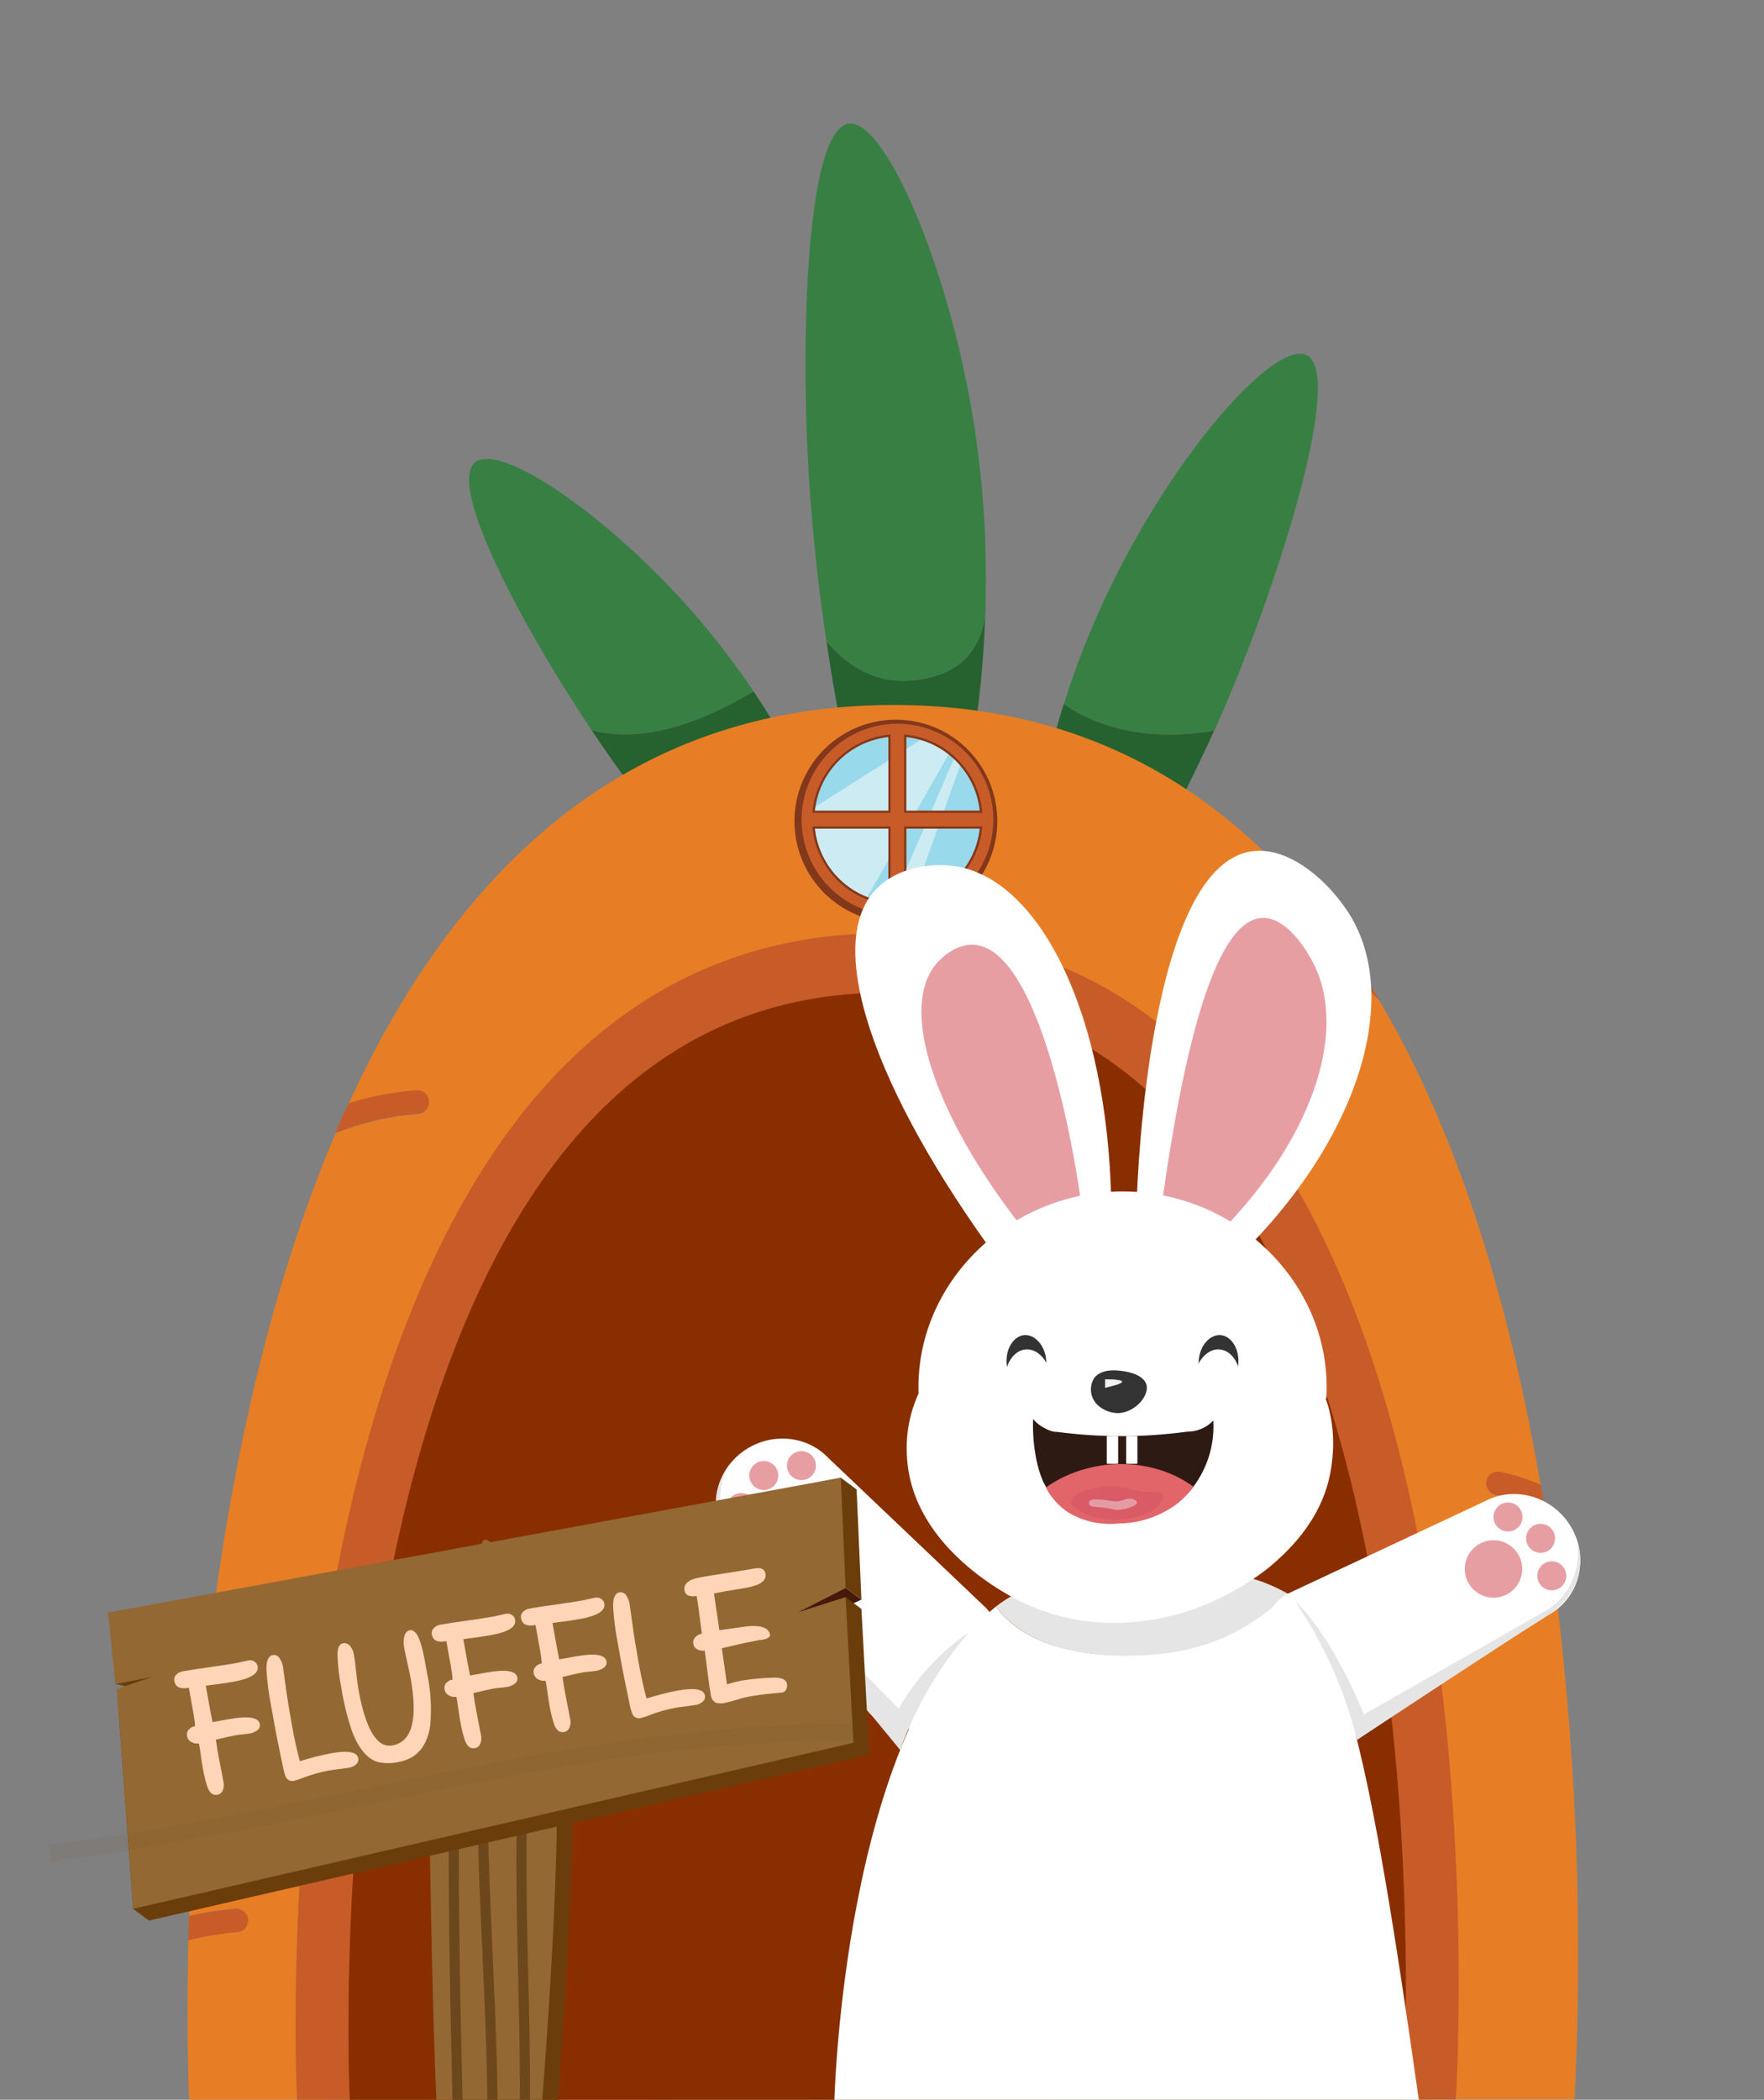 <svg width="237" height="282" viewBox="0 0 237 282" fill="none" xmlns="http://www.w3.org/2000/svg">
<rect x="0" y="0" width="237" height="282" fill="#808080" stroke="none"/>
<g clip-path="url(#clip0_8588_80367)">
<path d="M92.372 147.58V153.992C92.416 154.511 92.353 155.034 92.186 155.527C92.02 156.021 91.755 156.475 91.406 156.862C90.606 157.542 89.569 157.879 88.522 157.8C87.844 157.803 87.169 157.704 86.52 157.506C85.952 157.355 85.425 157.077 84.98 156.694L85.624 155.658C85.998 155.973 86.431 156.211 86.898 156.358C87.407 156.534 87.942 156.624 88.48 156.624C88.825 156.653 89.171 156.614 89.501 156.508C89.83 156.402 90.135 156.232 90.398 156.008C90.624 155.754 90.797 155.457 90.905 155.135C91.013 154.812 91.055 154.471 91.028 154.132V153.544C90.713 153.925 90.309 154.223 89.852 154.412C89.376 154.602 88.867 154.698 88.354 154.692C87.683 154.701 87.02 154.547 86.422 154.244C85.867 153.949 85.402 153.509 85.078 152.97C84.746 152.401 84.577 151.752 84.588 151.094C84.576 150.44 84.745 149.795 85.078 149.232C85.397 148.689 85.863 148.247 86.422 147.958C87.02 147.655 87.683 147.501 88.354 147.51C88.888 147.505 89.417 147.61 89.908 147.818C90.378 148.011 90.788 148.325 91.098 148.728V147.58H92.372ZM88.508 153.516C88.961 153.524 89.409 153.418 89.81 153.208C90.188 153.016 90.504 152.719 90.72 152.354C90.946 151.973 91.062 151.537 91.056 151.094C91.069 150.77 91.012 150.448 90.889 150.148C90.766 149.848 90.579 149.579 90.342 149.358C89.827 148.924 89.175 148.686 88.501 148.686C87.827 148.686 87.175 148.924 86.66 149.358C86.423 149.579 86.237 149.848 86.113 150.148C85.99 150.448 85.933 150.77 85.946 151.094C85.939 151.535 86.05 151.97 86.268 152.354C86.489 152.715 86.803 153.01 87.178 153.208C87.59 153.418 88.046 153.524 88.508 153.516ZM97.228 148.826C97.46 148.398 97.823 148.054 98.264 147.846C98.786 147.608 99.356 147.493 99.93 147.51V148.812C99.828 148.801 99.725 148.797 99.622 148.798C99.305 148.781 98.988 148.831 98.691 148.944C98.395 149.058 98.125 149.232 97.9 149.456C97.46 149.967 97.239 150.631 97.284 151.304V155H95.94V147.58H97.228V148.826ZM105.275 147.51C106.127 147.451 106.969 147.722 107.627 148.266C107.917 148.561 108.141 148.915 108.284 149.304C108.426 149.692 108.484 150.107 108.453 150.52V155H107.179V154.02C106.943 154.375 106.607 154.653 106.213 154.818C105.746 155.006 105.246 155.096 104.743 155.084C104.026 155.119 103.319 154.907 102.741 154.482C102.511 154.29 102.326 154.05 102.198 153.779C102.069 153.508 102.002 153.213 101.999 152.913C101.996 152.614 102.059 152.317 102.182 152.044C102.305 151.771 102.487 151.528 102.713 151.332C103.377 150.876 104.178 150.663 104.981 150.73H107.109V150.464C107.125 150.219 107.089 149.974 107.002 149.744C106.915 149.515 106.779 149.307 106.605 149.134C106.186 148.798 105.656 148.633 105.121 148.672C104.682 148.672 104.246 148.748 103.833 148.896C103.445 149.018 103.084 149.213 102.769 149.47L102.209 148.462C102.616 148.141 103.082 147.904 103.581 147.762C104.129 147.591 104.701 147.506 105.275 147.51ZM104.967 154.048C105.433 154.06 105.893 153.944 106.297 153.712C106.667 153.482 106.952 153.138 107.109 152.732V151.696H105.037C103.898 151.696 103.329 152.079 103.329 152.844C103.323 153.015 103.359 153.186 103.435 153.34C103.511 153.494 103.623 153.626 103.763 153.726C104.119 153.96 104.542 154.073 104.967 154.048ZM115.874 147.51C116.548 147.499 117.214 147.663 117.806 147.986C118.366 148.294 118.828 148.756 119.136 149.316C119.472 149.919 119.641 150.6 119.626 151.29C119.639 151.984 119.47 152.67 119.136 153.278C118.828 153.838 118.366 154.3 117.806 154.608C117.214 154.931 116.548 155.095 115.874 155.084C115.367 155.089 114.866 154.984 114.404 154.776C113.965 154.571 113.581 154.263 113.284 153.88V157.716H111.94V147.58H113.228V148.756C113.517 148.353 113.909 148.034 114.362 147.832C114.836 147.614 115.352 147.504 115.874 147.51ZM115.762 153.908C116.208 153.916 116.648 153.805 117.036 153.586C117.414 153.367 117.724 153.047 117.932 152.662C118.161 152.241 118.277 151.769 118.268 151.29C118.278 150.816 118.162 150.347 117.932 149.932C117.729 149.543 117.418 149.222 117.036 149.008C116.648 148.789 116.208 148.678 115.762 148.686C115.315 148.681 114.875 148.797 114.488 149.022C114.113 149.239 113.803 149.553 113.592 149.932C113.371 150.35 113.26 150.817 113.27 151.29C113.261 151.767 113.372 152.239 113.592 152.662C113.8 153.047 114.11 153.367 114.488 153.586C114.877 153.803 115.317 153.914 115.762 153.908ZM126.445 147.51C126.855 147.489 127.265 147.551 127.65 147.693C128.035 147.835 128.387 148.054 128.685 148.336C128.982 148.656 129.21 149.034 129.354 149.446C129.499 149.857 129.557 150.295 129.525 150.73V155H128.181V150.884C128.225 150.296 128.039 149.714 127.663 149.26C127.468 149.07 127.235 148.924 126.979 148.83C126.723 148.736 126.451 148.696 126.179 148.714C125.863 148.697 125.547 148.746 125.251 148.856C124.955 148.967 124.684 149.138 124.457 149.358C124.235 149.604 124.065 149.891 123.957 150.204C123.849 150.517 123.804 150.848 123.827 151.178V155H122.483V144.612H123.827V148.63C124.116 148.268 124.492 147.984 124.919 147.804C125.402 147.603 125.922 147.503 126.445 147.51ZM133.012 147.58H134.356V155H133.012V147.58ZM133.684 146.152C133.44 146.158 133.203 146.068 133.026 145.9C132.865 145.736 132.774 145.514 132.774 145.284C132.774 145.054 132.865 144.832 133.026 144.668C133.112 144.581 133.214 144.513 133.328 144.467C133.441 144.421 133.562 144.399 133.684 144.402C133.803 144.398 133.921 144.418 134.032 144.461C134.143 144.505 134.244 144.57 134.328 144.654C134.414 144.728 134.483 144.821 134.529 144.925C134.575 145.029 134.597 145.142 134.594 145.256C134.596 145.375 134.573 145.494 134.528 145.604C134.482 145.714 134.415 145.814 134.33 145.898C134.245 145.982 134.144 146.047 134.033 146.091C133.922 146.135 133.803 146.155 133.684 146.152ZM141.156 155.084C140.449 155.096 139.75 154.927 139.126 154.594C138.551 154.28 138.072 153.815 137.74 153.25C137.399 152.654 137.225 151.977 137.236 151.29C137.224 150.608 137.398 149.935 137.74 149.344C138.066 148.774 138.547 148.309 139.126 148C139.75 147.667 140.449 147.498 141.156 147.51C141.777 147.498 142.392 147.637 142.948 147.916C143.468 148.175 143.897 148.585 144.18 149.092L143.158 149.75C142.944 149.412 142.645 149.137 142.29 148.952C141.934 148.772 141.541 148.681 141.142 148.686C140.683 148.679 140.23 148.79 139.826 149.008C139.442 149.225 139.127 149.545 138.916 149.932C138.695 150.35 138.585 150.817 138.594 151.29C138.585 151.772 138.695 152.248 138.916 152.676C139.13 153.057 139.445 153.372 139.826 153.586C140.23 153.804 140.683 153.915 141.142 153.908C141.541 153.913 141.934 153.822 142.29 153.642C142.645 153.457 142.944 153.182 143.158 152.844L144.18 153.488C143.895 153.997 143.467 154.411 142.948 154.678C142.392 154.957 141.777 155.096 141.156 155.084ZM149.048 155.084C148.456 155.086 147.868 155.006 147.298 154.846C146.824 154.72 146.378 154.506 145.982 154.216L146.542 153.152C146.905 153.402 147.307 153.592 147.732 153.712C148.191 153.851 148.667 153.922 149.146 153.922C150.322 153.922 150.91 153.586 150.91 152.914C150.914 152.813 150.895 152.712 150.854 152.62C150.812 152.528 150.75 152.446 150.672 152.382C150.496 152.243 150.29 152.147 150.07 152.102C149.837 152.037 149.501 151.967 149.062 151.892C148.565 151.821 148.073 151.713 147.592 151.57C147.223 151.451 146.89 151.239 146.626 150.954C146.338 150.616 146.193 150.179 146.22 149.736C146.213 149.419 146.286 149.105 146.433 148.823C146.58 148.542 146.796 148.302 147.06 148.126C147.726 147.685 148.516 147.469 149.314 147.51C149.814 147.511 150.312 147.572 150.798 147.692C151.228 147.787 151.64 147.952 152.016 148.182L151.442 149.246C150.801 148.844 150.056 148.64 149.3 148.658C148.849 148.631 148.398 148.727 147.998 148.938C147.863 149.01 147.751 149.117 147.672 149.247C147.593 149.378 147.551 149.527 147.55 149.68C147.545 149.789 147.565 149.897 147.609 149.996C147.653 150.096 147.719 150.184 147.802 150.254C147.982 150.4 148.193 150.505 148.418 150.562C148.67 150.627 149.02 150.702 149.468 150.786C149.956 150.863 150.438 150.975 150.91 151.122C151.275 151.228 151.604 151.432 151.862 151.71C152.14 152.036 152.281 152.458 152.254 152.886C152.26 153.206 152.183 153.523 152.031 153.805C151.879 154.087 151.657 154.325 151.386 154.496C150.684 154.924 149.869 155.129 149.048 155.084Z" fill="white"/>
<path d="M163.128 98.172C163.6 97.135 164.036 96.135 164.454 95.171C171.919 77.832 180.475 50.578 175.661 47.758C171.048 44.974 153.52 65.369 144.819 89.057C144.147 90.859 143.511 92.714 142.93 94.588C149.306 98.9 156.789 99.191 163.128 98.172Z" fill="#387F44"/>
<path d="M141.35 100.119C137.463 115.22 136.845 129.847 140.369 131.339C144.183 132.867 152.557 119.55 159.132 106.523C153.808 107.509 148.427 108.159 143.021 108.47L141.35 100.119Z" fill="#387F44"/>
<path d="M142.912 94.57C142.331 96.407 141.822 98.263 141.332 100.119L143.003 108.452C148.409 108.14 153.79 107.49 159.114 106.505C160.549 103.649 161.911 100.81 163.11 98.154C156.789 99.191 149.306 98.9 142.912 94.57Z" fill="#266130"/>
<path d="M101.244 92.86C99.737 90.622 98.139 88.421 96.468 86.31C84.734 71.319 67.351 58.892 63.755 62.149C60.14 65.551 70.585 84.764 79.485 98.063C83.88 99.264 90.946 99.028 101.244 92.86Z" fill="#387F44"/>
<path d="M102.352 107.415L104.478 97.954C103.46 96.244 102.371 94.552 101.244 92.86C90.946 99.028 83.88 99.264 79.484 98.063C80.392 99.428 81.3 100.738 82.172 101.975C82.808 102.885 83.48 103.812 84.17 104.74C94.033 110.726 102.352 107.415 102.352 107.415Z" fill="#266130"/>
<path d="M121.606 91.423C129.689 91.15 131.85 86.292 132.377 82.799C132.413 81.707 132.45 80.597 132.45 79.488C132.431 79.324 132.413 79.233 132.413 79.233L132.45 79.251C132.528 73.17 132.188 67.092 131.432 61.058C128.781 39.098 119.299 15.847 113.995 16.611C108.056 17.593 107.456 48.104 108.855 66.643C109.291 72.647 110.036 79.469 111.035 86.183C113.469 89.003 116.956 91.586 121.606 91.423Z" fill="#387F44"/>
<path d="M122.278 120.15C125.366 120.168 128.653 112.109 130.633 100.41L113.705 100.865C116.102 111.872 119.099 120.187 122.278 120.15Z" fill="#387F44"/>
<path d="M121.606 91.423C116.938 91.568 113.469 89.003 111.053 86.183C111.797 91.277 112.687 96.298 113.686 100.865L130.615 100.41C131.578 94.577 132.161 88.689 132.359 82.78C131.868 86.31 129.689 91.168 121.606 91.423Z" fill="#266130"/>
<path d="M132.45 79.488V79.251L132.413 79.233C132.43 79.317 132.443 79.402 132.45 79.488Z" fill="#266130"/>
<path d="M200.981 200.766C200.573 200.692 200.209 200.464 199.964 200.129C199.725 199.792 199.627 199.375 199.692 198.967C199.756 198.559 199.978 198.193 200.309 197.946C200.475 197.825 200.663 197.739 200.863 197.692C201.063 197.645 201.27 197.638 201.472 197.673C203.367 198.051 205.213 198.643 206.975 199.438C203.143 176.841 196.549 153.372 185.324 134.378C181.857 130.684 177.777 127.618 173.264 125.317C171.189 124.245 168.985 123.444 166.706 122.934C166.297 122.865 165.932 122.636 165.69 122.299C165.449 121.962 165.351 121.543 165.417 121.133C165.448 120.929 165.521 120.733 165.63 120.558C165.74 120.383 165.883 120.232 166.053 120.114C166.219 119.994 166.407 119.908 166.607 119.861C166.806 119.814 167.013 119.807 167.215 119.841C167.524 119.895 172.646 120.787 179.203 125.135C165.689 106.923 146.69 94.679 120.062 94.679C83.299 94.679 60.703 118.003 46.844 148.205C49.807 147.278 52.866 146.692 55.962 146.458C56.165 146.436 56.37 146.461 56.562 146.531C56.757 146.587 56.937 146.687 57.089 146.822C57.254 146.952 57.385 147.12 57.47 147.313C57.562 147.501 57.618 147.705 57.633 147.914C57.654 148.123 57.629 148.334 57.561 148.532C57.497 148.724 57.398 148.903 57.27 149.06C57.143 149.221 56.982 149.351 56.798 149.442C56.616 149.532 56.419 149.588 56.217 149.606C52.402 149.899 48.653 150.77 45.1 152.189C30.061 187.394 26.21 230.694 25.392 257.311C27.454 256.835 29.549 256.513 31.659 256.347C31.862 256.325 32.067 256.35 32.258 256.42C32.45 256.484 32.629 256.583 32.785 256.711C32.946 256.838 33.076 257 33.166 257.184C33.259 257.372 33.314 257.575 33.33 257.784C33.351 257.993 33.326 258.204 33.257 258.403C33.194 258.6 33.089 258.78 32.949 258.931C32.821 259.092 32.66 259.222 32.476 259.313C32.294 259.403 32.097 259.458 31.895 259.476C29.671 259.656 27.465 260.022 25.302 260.568C24.993 273.686 25.411 281.982 25.411 281.982L211.553 281.927C212.839 255.601 211.506 229.212 207.575 203.149C207.567 203.142 207.559 203.137 207.549 203.134C207.54 203.131 207.53 203.13 207.52 203.131C205.453 202.059 203.255 201.264 200.981 200.766Z" fill="#E77E25"/>
<path d="M57.633 147.859C57.596 147.445 57.401 147.06 57.089 146.786C56.932 146.651 56.75 146.549 56.554 146.487C56.357 146.424 56.15 146.402 55.944 146.422C52.848 146.657 49.789 147.242 46.826 148.168C46.227 149.478 45.627 150.806 45.064 152.153C48.617 150.734 52.365 149.862 56.18 149.569C56.594 149.532 56.978 149.336 57.252 149.023C57.392 148.865 57.498 148.681 57.563 148.481C57.629 148.28 57.653 148.069 57.633 147.859Z" fill="#C85C28"/>
<path d="M165.417 121.114C165.383 121.317 165.389 121.524 165.436 121.724C165.482 121.924 165.568 122.113 165.689 122.279C165.807 122.448 165.958 122.592 166.132 122.702C166.307 122.811 166.502 122.884 166.706 122.916C168.986 123.423 171.19 124.224 173.264 125.299C177.777 127.6 181.857 130.665 185.324 134.359C183.443 131.166 181.394 128.075 179.185 125.099C172.628 120.751 167.506 119.859 167.197 119.805C166.998 119.774 166.794 119.78 166.597 119.823C166.4 119.87 166.215 119.956 166.053 120.077C165.887 120.201 165.745 120.356 165.635 120.532C165.525 120.71 165.451 120.908 165.417 121.114Z" fill="#C85C28"/>
<path d="M39.906 282L195.587 281.964C195.587 281.964 206.176 125.317 119.063 125.317C31.932 125.317 39.906 282 39.906 282Z" fill="#C85C28"/>
<path d="M46.989 282L188.521 281.964C188.521 281.964 198.148 133.322 118.954 133.322C39.742 133.322 46.989 282 46.989 282Z" fill="#892E00"/>
<path d="M201.49 197.655C201.082 197.589 200.664 197.688 200.327 197.928C200.162 198.048 200.022 198.2 199.916 198.375C199.811 198.55 199.74 198.744 199.71 198.946C199.677 199.149 199.683 199.356 199.73 199.556C199.777 199.755 199.862 199.944 199.982 200.111C200.1 200.28 200.251 200.424 200.425 200.534C200.6 200.643 200.795 200.716 200.999 200.748C203.279 201.255 205.483 202.056 207.556 203.131C207.575 203.131 207.593 203.149 207.611 203.149C207.411 201.894 207.211 200.657 206.993 199.401C205.225 198.629 203.38 198.043 201.49 197.655Z" fill="#C85C28"/>
<path d="M33.33 257.803C33.312 257.6 33.257 257.403 33.166 257.22C33.076 257.036 32.946 256.874 32.785 256.747C32.624 256.62 32.447 256.516 32.258 256.438C32.065 256.378 31.861 256.353 31.659 256.365C29.549 256.533 27.455 256.855 25.392 257.33C25.356 258.439 25.32 259.531 25.302 260.586C27.464 260.032 29.67 259.667 31.895 259.495C32.097 259.477 32.294 259.421 32.476 259.331C32.66 259.241 32.822 259.11 32.949 258.949C33.076 258.792 33.175 258.613 33.239 258.421C33.321 258.226 33.352 258.013 33.33 257.803Z" fill="#C85C28"/>
<path d="M120.342 123.907C123.038 123.911 125.675 123.116 127.919 121.621C130.163 120.126 131.913 118 132.947 115.51C133.982 113.02 134.255 110.28 133.732 107.635C133.208 104.99 131.912 102.56 130.007 100.652C128.103 98.744 125.675 97.444 123.031 96.917C120.387 96.389 117.646 96.658 115.154 97.688C112.663 98.719 110.534 100.466 109.035 102.707C107.537 104.948 106.737 107.584 106.737 110.28C106.736 112.068 107.086 113.839 107.769 115.491C108.452 117.144 109.454 118.646 110.717 119.911C111.981 121.177 113.481 122.181 115.132 122.866C116.784 123.552 118.554 123.905 120.342 123.907Z" fill="#83381B"/>
<path d="M120.56 122.961C123.108 122.965 125.601 122.213 127.722 120.8C129.843 119.387 131.497 117.377 132.475 115.024C133.454 112.67 133.712 110.08 133.217 107.58C132.722 105.08 131.497 102.783 129.697 100.979C127.896 99.175 125.601 97.947 123.102 97.448C120.602 96.949 118.011 97.203 115.656 98.177C113.301 99.152 111.289 100.803 109.872 102.921C108.456 105.04 107.7 107.531 107.7 110.08C107.697 113.493 109.051 116.768 111.462 119.184C113.874 121.599 117.147 122.958 120.56 122.961Z" fill="#C85C28"/>
<path d="M121.759 98.982V108.879H131.64C131.371 106.349 130.243 103.987 128.446 102.187C126.648 100.386 124.289 99.255 121.759 98.982Z" fill="#99D9EC"/>
<path d="M131.64 111.281H121.759V121.178C124.286 120.898 126.643 119.765 128.439 117.966C130.236 116.167 131.365 113.809 131.64 111.281Z" fill="#99D9EC"/>
<path d="M119.361 121.178V111.281H109.48C109.749 113.811 110.876 116.173 112.674 117.973C114.472 119.774 116.831 120.905 119.361 121.178Z" fill="#99D9EC"/>
<path d="M109.48 108.879H119.361V98.982C116.829 99.249 114.466 100.378 112.667 102.18C110.868 103.982 109.743 106.347 109.48 108.879Z" fill="#99D9EC"/>
<path d="M124.12 111.281L121.759 116.739V121.178C121.995 121.16 122.231 121.105 122.467 121.069L125.973 111.281H124.12Z" fill="#CDEBF2"/>
<path d="M123.702 99.364L121.759 100.601V108.879H123.139L127.444 101.311C126.336 100.423 125.065 99.761 123.702 99.364Z" fill="#CDEBF2"/>
<path d="M119.361 115.52V111.281H109.48C109.703 113.312 110.477 115.244 111.719 116.867C112.961 118.49 114.624 119.742 116.527 120.487L119.361 115.52Z" fill="#CDEBF2"/>
<path d="M128.152 101.911L125.155 108.861H126.826L129.006 102.784C128.733 102.475 128.443 102.184 128.152 101.911Z" fill="#CDEBF2"/>
<path d="M109.48 108.879H119.361V102.13L109.552 108.352C109.519 108.526 109.495 108.702 109.48 108.879Z" fill="#CDEBF2"/>
<path d="M121.758 98.982C124.285 99.261 126.642 100.394 128.438 102.194C130.235 103.993 131.364 106.351 131.64 108.879H121.758V98.982ZM121.468 98.636V109.17H131.985L131.948 108.843C131.659 106.248 130.497 103.828 128.652 101.98C126.808 100.132 124.39 98.966 121.795 98.673L121.468 98.636Z" fill="#83381B"/>
<path d="M131.64 111.281C131.364 113.809 130.235 116.167 128.438 117.966C126.642 119.765 124.285 120.898 121.758 121.178V111.281H131.64ZM131.985 110.99H121.468V121.524L121.795 121.487C124.39 121.194 126.808 120.028 128.652 118.18C130.497 116.332 131.659 113.912 131.948 111.317L131.985 110.99Z" fill="#83381B"/>
<path d="M119.361 111.281V121.178C116.834 120.898 114.477 119.766 112.681 117.966C110.884 116.167 109.755 113.809 109.48 111.281H119.361ZM119.652 110.99H109.135L109.171 111.317C109.46 113.912 110.622 116.332 112.467 118.18C114.312 120.028 116.73 121.194 119.325 121.487L119.652 121.524V110.99V110.99Z" fill="#83381B"/>
<path d="M119.361 98.982V108.879H109.48C109.743 106.347 110.868 103.982 112.667 102.18C114.466 100.378 116.829 99.249 119.361 98.982ZM119.652 98.636L119.325 98.672C116.73 98.966 114.312 100.132 112.467 101.98C110.622 103.827 109.46 106.247 109.171 108.842L109.135 109.17H119.652V98.636Z" fill="#83381B"/>
<path d="M173.022 214.031C173.022 214.031 182.028 220.715 183.652 232.237L181.157 233.674L173.022 214.031Z" fill="#E5E5E5"/>
<path d="M145.686 211.502C142.477 211.445 139.315 212.276 136.55 213.904L157.038 211.848L145.686 211.502Z" fill="white"/>
<path d="M173.022 214.031C170.08 216.796 160.871 222.018 152.806 222.291C140.364 222.709 135.533 218.197 133.807 215.759C113.028 232.461 112.072 282.957 112.072 282.957L190.754 282.934C183.815 233.648 180.488 221.399 173.022 214.031Z" fill="white"/>
<path d="M152.806 222.345C160.871 222.073 167.101 219.707 173.022 214.031C165.194 209.647 160.271 211.975 160.271 211.975L157.111 211.884L136.622 213.958C135.629 214.468 134.686 215.071 133.807 215.759C135.514 218.124 140.382 222.764 152.806 222.345Z" fill="#E5E5E5"/>
<path d="M135.896 171.567C118.186 148.152 110.557 127.63 117.405 119.752C120.148 116.568 124.997 115.768 128.576 116.368C139.801 118.333 148.792 136.181 149.3 161.434" fill="white"/>
<path d="M136.877 164.29C125.651 149.735 120.983 135.945 125.507 129.795C125.652 129.559 127.886 126.702 130.865 126.884C140.183 127.503 144.706 157.577 145.123 160.669" fill="#E79EA3"/>
<path d="M152.715 161.506C152.861 156.958 154.532 116.914 167.845 114.385C173.24 113.348 178.98 118.788 181.595 123.264C188.352 134.908 182.104 154.611 164.176 170.894" fill="white"/>
<path d="M164.867 164.527C176.691 152.082 181.178 137.873 176.237 128.958C175.764 128.067 172.967 123.045 169.48 123.282C162.814 123.755 158.727 143.131 156.202 160.979" fill="#E79EA3"/>
<path d="M123.417 187.287C122.818 172.222 135.896 159.687 151.407 160.015C166.683 160.342 179.071 172.968 178.199 187.76" fill="white"/>
<path d="M161.616 215.632C159.472 216.524 148.719 220.617 137.386 215.214C135.842 214.468 122.709 207.991 121.874 195.929C121.57 192.239 122.434 188.548 124.344 185.376C133.426 170.913 168.59 171.022 177.037 185.522C179.979 190.598 178.998 196.22 178.798 197.439C177.636 204.425 172.55 208.755 170.461 210.538C167.77 212.648 164.791 214.363 161.616 215.632Z" fill="white"/>
<path d="M146.994 185.085C148.011 183.721 150.209 184.048 150.863 184.139C151.28 184.194 153.478 184.521 153.987 185.831C154.55 187.323 152.588 189.634 150.354 189.779C149.312 189.808 148.298 189.437 147.521 188.742C147.02 188.29 146.694 187.676 146.598 187.009C146.502 186.341 146.642 185.661 146.994 185.085Z" fill="#333333"/>
<path d="M148.52 185.267C149.083 185.267 150.663 185.322 150.718 185.54C150.772 185.831 149.047 186.195 148.52 186.34V185.267Z" fill="#F1F2F2" stroke="#F1F2F2" stroke-width="0.073" stroke-linecap="round" stroke-linejoin="round"/>
<path d="M166.374 183.157C166.52 181.137 165.448 179.445 163.995 179.3C162.542 179.209 161.198 180.701 161.053 182.72C160.907 184.739 161.979 186.431 163.432 186.577C164.921 186.723 166.229 185.176 166.374 183.157Z" fill="#333333"/>
<path d="M166.647 185.868C166.829 183.43 165.575 181.356 163.85 181.228C162.124 181.101 160.58 182.957 160.399 185.413C160.217 187.851 161.47 189.925 163.196 190.052C164.921 190.198 166.465 188.324 166.647 185.868Z" fill="white"/>
<path d="M135.242 183.157C135.097 181.137 136.168 179.445 137.621 179.3C139.056 179.209 140.419 180.701 140.564 182.72C140.709 184.739 139.637 186.431 138.184 186.577C136.695 186.723 135.387 185.176 135.242 183.157Z" fill="#333333"/>
<path d="M135.024 185.868C134.842 183.43 136.096 181.356 137.821 181.228C139.547 181.101 141.091 182.957 141.272 185.413C141.454 187.851 140.201 189.925 138.475 190.052C136.731 190.198 135.151 188.324 135.024 185.868Z" fill="white"/>
<path d="M142.053 192.308C147.847 193.072 153.718 193.06 159.509 192.272C160.164 192.276 160.813 192.146 161.416 191.89C162.019 191.633 162.563 191.255 163.014 190.78C163.2 194.001 162.227 197.183 160.271 199.749C159.143 201.117 157.729 202.222 156.13 202.988C155.531 203.315 148.865 206.554 143.506 202.842C142.038 201.857 140.865 200.493 140.11 198.894C139.712 197.939 139.414 196.945 139.22 195.929C138.873 194.168 138.732 192.373 138.802 190.58C139.257 191.123 139.828 191.558 140.473 191.853C140.947 192.148 141.495 192.306 142.053 192.308Z" fill="#2D1A13"/>
<path d="M160.362 199.677C159.687 200.586 158.886 201.395 157.983 202.078C155.665 203.755 152.869 204.641 150.009 204.607C147.766 204.816 145.514 204.306 143.579 203.152C142.278 202.311 141.22 201.144 140.509 199.768C142.158 198.603 144.004 197.746 145.958 197.239C149.071 196.392 152.355 196.411 155.458 197.293C157.221 197.792 158.881 198.599 160.362 199.677Z" fill="#E16569"/>
<path d="M143.96 201.368C144.432 200.24 147.647 199.731 147.774 199.731C150.808 199.258 151.916 200.477 155.131 200.386C155.469 200.335 155.814 200.399 156.112 200.568C156.62 200.95 155.93 201.969 155.222 202.587C153.46 204.043 149.3 204.516 146.648 203.661C145.541 203.242 143.543 202.351 143.96 201.368Z" fill="#DA5A65"/>
<path opacity="0.44" d="M146.376 201.605C146.649 201.277 147.448 201.368 148.61 201.459C149.011 201.548 149.418 201.609 149.827 201.641C150.954 201.641 151.407 201.077 152.152 201.314C152.207 201.314 152.752 201.496 152.752 201.787C152.752 202.205 151.498 202.678 150.336 202.769C149.446 202.824 149.591 202.587 148.011 202.442C147.121 202.387 146.522 202.387 146.34 202.06C146.31 201.985 146.298 201.904 146.304 201.823C146.308 201.745 146.333 201.67 146.376 201.605Z" fill="#F1F2F2"/>
<path d="M152.715 192.963H151.408V196.474H152.715V192.963Z" fill="white" stroke="white" stroke-width="0.218" stroke-linecap="round" stroke-linejoin="round"/>
<path d="M150.118 192.963H148.81V196.474H150.118L150.118 192.963Z" fill="white" stroke="white" stroke-width="0.218" stroke-linecap="round" stroke-linejoin="round"/>
<path opacity="0.56" d="M118.767 201.605C117.518 201.387 116.239 201.387 114.989 201.605C113.723 201.835 112.509 202.298 111.411 202.969" stroke="#603A16" stroke-width="0.106" stroke-miterlimit="10" stroke-linecap="round"/>
<path opacity="0.56" d="M114.899 203.606C114.365 203.548 113.825 203.611 113.319 203.788C112.746 203.971 112.212 204.255 111.739 204.625" stroke="#603A16" stroke-width="0.106" stroke-miterlimit="10" stroke-linecap="round"/>
<path d="M170.432 227.282C168.063 223.084 168.881 216.276 173.022 214.031L199.462 201.635C200.446 201.109 201.524 200.785 202.635 200.68C203.76 200.58 204.893 200.7 205.972 201.033C207.068 201.369 208.09 201.913 208.981 202.634C209.872 203.361 210.62 204.249 211.185 205.252C211.743 206.248 212.107 207.341 212.256 208.473C212.398 209.593 212.321 210.729 212.03 211.819C211.741 212.891 211.239 213.893 210.551 214.765C209.864 215.636 209.008 216.36 208.033 216.89L183.433 232.375C179.312 234.536 172.822 231.46 170.432 227.282Z" fill="white"/>
<path d="M200.658 214.571C202.79 214.571 204.518 212.843 204.518 210.711C204.518 208.579 202.79 206.85 200.658 206.85C198.526 206.85 196.797 208.579 196.797 210.711C196.797 212.843 198.526 214.571 200.658 214.571Z" fill="#E79EA3"/>
<path d="M202.605 205.681C203.681 205.681 204.553 204.809 204.553 203.733C204.553 202.658 203.681 201.786 202.605 201.786C201.53 201.786 200.658 202.658 200.658 203.733C200.658 204.809 201.53 205.681 202.605 205.681Z" fill="#E79EA3"/>
<path d="M206.983 208.547C208.059 208.547 208.93 207.675 208.93 206.599C208.93 205.524 208.059 204.652 206.983 204.652C205.908 204.652 205.036 205.524 205.036 206.599C205.036 207.675 205.908 208.547 206.983 208.547Z" fill="#E79EA3"/>
<path d="M208.489 213.579C209.565 213.579 210.436 212.707 210.436 211.631C210.436 210.556 209.565 209.684 208.489 209.684C207.414 209.684 206.542 210.556 206.542 211.631C206.542 212.707 207.414 213.579 208.489 213.579Z" fill="#E79EA3"/>
<path d="M173.952 215.006C177.981 218.627 181.903 226.818 183.234 230.256L207.683 216.326C209.302 215.341 210.57 213.872 211.308 212.126C212.046 210.38 212.217 208.447 211.796 206.599C211.796 206.599 214.414 212.874 207.769 217.056C201.124 221.239 182.318 233.674 182.318 233.674C180.676 226.999 177.842 220.674 173.952 215.006Z" fill="#E5E5E5"/>
<path d="M116.808 230.066L98.368 207.596C97.611 206.784 97.027 205.827 96.651 204.783C96.275 203.739 96.115 202.629 96.18 201.521C96.248 200.395 96.534 199.293 97.023 198.276C97.523 197.249 98.214 196.327 99.058 195.558C99.912 194.786 100.902 194.18 101.978 193.772C103.051 193.369 104.192 193.177 105.338 193.205C106.467 193.23 107.58 193.474 108.616 193.925C109.636 194.376 110.557 195.025 111.324 195.835L132.486 215.957C135.705 219.396 134.328 226.114 130.753 229.347C127.164 232.554 120.034 233.42 116.808 230.066Z" fill="white"/>
<path d="M107.319 207.927C109.451 207.927 111.179 206.198 111.179 204.066C111.179 201.934 109.451 200.206 107.319 200.206C105.186 200.206 103.458 201.934 103.458 204.066C103.458 206.198 105.186 207.927 107.319 207.927Z" fill="#E79EA3"/>
<path d="M107.678 198.779C108.753 198.779 109.625 197.907 109.625 196.831C109.625 195.756 108.753 194.884 107.678 194.884C106.602 194.884 105.73 195.756 105.73 196.831C105.73 197.907 106.602 198.779 107.678 198.779Z" fill="#E79EA3"/>
<path d="M102.618 200.113C103.694 200.113 104.566 199.241 104.566 198.165C104.566 197.09 103.694 196.218 102.618 196.218C101.543 196.218 100.671 197.09 100.671 198.165C100.671 199.241 101.543 200.113 102.618 200.113Z" fill="#E79EA3"/>
<path d="M99.598 204.41C100.674 204.41 101.546 203.538 101.546 202.463C101.546 201.387 100.674 200.515 99.598 200.515C98.523 200.515 97.651 201.387 97.651 202.463C97.651 203.538 98.523 204.41 99.598 204.41Z" fill="#E79EA3"/>
<path d="M130.162 219.241C126.282 221.887 123.06 225.386 120.743 229.471L98.878 207.172C97.654 205.725 96.915 203.93 96.767 202.041C96.619 200.151 97.069 198.263 98.053 196.643C98.053 196.643 93.584 201.768 98.565 207.837C103.546 213.906 120.941 235.019 120.941 235.019C123.022 229.24 126.148 223.891 130.162 219.241Z" fill="#E5E5E5"/>
<path d="M74 293.16C74 293.16 79.576 234.169 75.399 222.456C71.221 210.742 67.57 205.139 66.862 207.183C66.153 209.227 59.197 218.126 59.542 231.884C59.887 245.642 60.232 293.16 61.975 293.16H74Z" fill="#6B3D0B"/>
<path d="M71.91 293.16C71.91 293.16 77.486 234.169 73.309 222.456C69.131 210.742 65.48 205.139 64.772 207.183C64.063 209.227 57.106 218.126 57.452 231.884C57.797 245.642 58.142 293.16 59.886 293.16H71.91Z" fill="#936833"/>
<path d="M69.621 265.803C69.53 262.085 69.439 258.339 69.403 254.621C69.276 243.545 69.494 230.849 71.873 218.658C72.182 219.481 72.509 220.331 72.836 221.208C70.856 232.548 70.638 244.289 70.765 254.594C70.801 258.312 70.892 262.031 70.983 265.749C71.201 274.754 71.383 284.022 70.947 293.186H69.585C70.021 284.05 69.839 274.78 69.621 265.803Z" fill="#6D471C"/>
<path d="M60.848 214.833C61.847 223.147 61.774 231.725 61.702 240.039L61.665 243.28C61.538 259.907 62.01 276.799 62.464 293.134H61.102C60.648 276.773 60.194 259.907 60.303 243.253L60.339 239.987C60.536 232.509 60.342 225.026 59.758 217.569C60.103 216.639 60.485 215.71 60.848 214.833Z" fill="#6D471C"/>
<path d="M64.826 262.562C64.117 247.025 63.391 230.93 65.879 215.497C66.261 213.08 66.733 210.903 67.223 208.83C67.532 209.335 67.877 209.919 68.24 210.583C67.859 212.284 67.514 214.036 67.205 215.948C64.771 231.089 65.498 247.025 66.188 262.43C66.642 272.523 67.114 282.934 66.715 293.16H65.353C65.734 282.988 65.28 272.628 64.826 262.562Z" fill="#6D471C"/>
<path d="M115.736 214.829L112.253 216.432L107.051 216.581L113.611 213.248L115.736 214.829Z" fill="#47190B"/>
<path d="M16.623 218.162L112.964 198.454L115.089 200.035L115.736 214.829L113.611 213.248L107.051 216.581L113.611 214.502L115.736 216.082L116.79 235.638L20.011 257.935L17.886 256.354L15.778 227.848L18.598 226.827L15.509 226.171L16.623 218.162Z" fill="#6B3D0B"/>
<path d="M14.498 216.581L112.964 198.454L113.611 213.248L107.051 216.581L113.611 214.502L114.665 234.058L17.886 256.354L15.704 226.847L20.413 225.213L15.509 226.171L14.498 216.581Z" fill="#936833"/>
<g opacity="0.28">
<path opacity="0.28" d="M47.298 240.535C52.802 239.397 58.348 238.252 63.869 237.2C80.307 234.039 99.253 230.996 118.07 231.54C116.934 232.253 115.764 233.002 114.552 233.758C97.116 233.626 79.591 236.413 64.299 239.369C58.779 240.42 53.273 241.559 47.769 242.697C34.437 245.45 20.702 248.216 6.947 249.967L6.556 247.791C20.27 246.047 34.008 243.281 47.298 240.535Z" fill="#6D471C"/>
</g>
<path d="M34.615 223.79C34.787 224.744 33.705 225.433 31.367 225.855C30.889 225.942 30.267 226.04 29.502 226.15C28.52 226.269 27.902 226.352 27.649 226.398L27.919 227.893L28.224 229.577C28.383 230.375 28.492 230.942 28.553 231.28L30.743 230.884C33.355 230.412 34.743 230.634 34.909 231.552C34.94 231.721 34.918 231.896 34.845 232.052C34.772 232.208 34.653 232.338 34.504 232.423C34.215 232.627 33.883 232.761 33.533 232.814C33.324 232.852 33.016 232.89 32.611 232.926C32.206 232.964 31.898 233 31.689 233.038C31.185 233.129 30.289 233.328 29.001 233.634C29.098 234.33 29.202 234.987 29.314 235.605C29.391 236.029 29.512 236.661 29.678 237.502C29.846 238.344 29.968 238.976 30.044 239.399C30.111 239.751 30.071 240.115 29.928 240.444C29.868 240.599 29.767 240.736 29.637 240.84C29.507 240.944 29.352 241.012 29.187 241.036C28.569 241.148 28.115 240.759 27.824 239.869C27.651 239.337 27.509 238.796 27.4 238.247C27.307 237.814 27.207 237.259 27.099 236.581C26.983 235.701 26.904 235.142 26.86 234.904L26.723 234.145C26.37 234.199 26.009 234.13 25.7 233.95C25.55 233.869 25.421 233.754 25.322 233.615C25.223 233.476 25.157 233.317 25.13 233.149C25.096 232.996 25.099 232.837 25.14 232.686C25.181 232.534 25.258 232.395 25.364 232.28C25.587 232.034 25.887 231.871 26.216 231.82C26.171 231.235 26.094 230.654 25.987 230.077L25.37 226.66C24.222 226.884 23.574 226.587 23.426 225.771C23.393 225.617 23.398 225.458 23.444 225.307C23.488 225.156 23.571 225.019 23.683 224.909C23.919 224.669 24.226 224.51 24.558 224.457C25.345 224.314 26.53 224.133 28.113 223.911C29.696 223.69 30.881 223.508 31.668 223.365C31.864 223.33 32.15 223.268 32.525 223.179C32.901 223.088 33.186 223.026 33.383 222.99C33.655 222.938 33.937 222.992 34.171 223.141C34.288 223.21 34.389 223.304 34.465 223.416C34.542 223.528 34.593 223.656 34.615 223.79Z" fill="#FFD5B8"/>
<path d="M48.133 236.132C48.164 236.283 48.153 236.441 48.1 236.586C48.048 236.732 47.957 236.86 47.836 236.957C47.58 237.185 47.264 237.336 46.926 237.394C46.617 237.45 46.154 237.514 45.537 237.591C44.921 237.665 44.458 237.73 44.149 237.787C43.005 237.997 41.882 238.314 40.797 238.733C40.357 238.915 39.904 239.065 39.443 239.182C39.209 239.222 38.968 239.177 38.766 239.053C38.563 238.929 38.413 238.736 38.343 238.51C38.183 238.057 38.062 237.591 37.982 237.117C37.928 236.822 37.763 236.025 37.484 234.724C37.276 233.732 37.116 232.926 37.005 232.307L36.395 228.934C36.101 227.416 35.903 225.881 35.802 224.338C35.747 223.072 36.042 222.38 36.688 222.263C36.874 222.244 37.062 222.282 37.227 222.373C37.391 222.464 37.523 222.603 37.606 222.771C37.811 223.093 37.95 223.452 38.015 223.828C38.035 223.939 38.153 224.795 38.37 226.393C38.587 227.992 38.868 229.746 39.213 231.656C39.553 233.538 39.912 235.161 40.29 236.528C41.655 236.099 43.044 235.747 44.448 235.471C46.749 235.055 47.978 235.275 48.133 236.132Z" fill="#FFD5B8"/>
<path d="M57.355 224.598C57.867 226.944 58.017 229.355 57.8 231.747C57.382 234.565 55.972 236.192 53.572 236.626C52.628 236.852 51.645 236.851 50.701 236.623C49.285 236.168 48.141 234.771 47.268 232.432C46.654 230.612 46.193 228.744 45.889 226.847C45.568 225.303 45.386 223.732 45.345 222.155C45.358 221.268 45.603 220.781 46.08 220.693C46.267 220.66 46.459 220.681 46.634 220.753C46.809 220.826 46.96 220.948 47.068 221.104C47.314 221.405 47.477 221.765 47.54 222.149C47.634 222.67 47.738 223.465 47.852 224.533C47.965 225.602 48.07 226.403 48.166 226.936C49.135 232.293 50.655 234.784 52.727 234.409C55.358 233.933 56.172 230.919 55.167 225.366C55.086 224.917 54.941 224.238 54.734 223.331C54.527 222.425 54.383 221.747 54.301 221.298C54.212 220.839 54.208 220.367 54.288 219.906C54.403 219.335 54.663 219.012 55.07 218.938C55.884 218.791 56.539 220.087 57.035 222.828L57.355 224.598Z" fill="#FFD5B8"/>
<path d="M69.211 217.532C69.384 218.487 68.301 219.175 65.964 219.597C65.485 219.684 64.863 219.782 64.098 219.892C63.116 220.011 62.499 220.094 62.246 220.141L62.516 221.635L62.821 223.319C62.979 224.117 63.089 224.685 63.15 225.022L65.34 224.626C67.951 224.154 69.34 224.376 69.505 225.294C69.537 225.463 69.514 225.638 69.442 225.794C69.369 225.95 69.25 226.08 69.1 226.165C68.811 226.369 68.479 226.503 68.13 226.557C67.92 226.595 67.613 226.632 67.208 226.668C66.802 226.706 66.495 226.742 66.285 226.78C65.781 226.872 64.885 227.07 63.598 227.376C63.694 228.072 63.799 228.729 63.911 229.348C63.987 229.771 64.109 230.403 64.275 231.244C64.442 232.085 64.563 232.718 64.64 233.141C64.708 233.493 64.668 233.857 64.525 234.186C64.465 234.341 64.364 234.478 64.234 234.582C64.104 234.686 63.948 234.754 63.784 234.779C63.166 234.89 62.712 234.501 62.42 233.611C62.247 233.079 62.106 232.538 61.997 231.989C61.904 231.557 61.803 231.001 61.696 230.323C61.58 229.443 61.5 228.884 61.457 228.646L61.32 227.887C60.967 227.941 60.605 227.872 60.297 227.692C60.147 227.611 60.018 227.496 59.919 227.357C59.82 227.219 59.754 227.059 59.726 226.891C59.693 226.738 59.696 226.579 59.737 226.428C59.778 226.277 59.854 226.137 59.96 226.022C60.183 225.776 60.484 225.613 60.812 225.562C60.767 224.978 60.691 224.396 60.584 223.82L59.966 220.403C58.818 220.626 58.17 220.33 58.022 219.514C57.988 219.36 57.994 219.2 58.039 219.049C58.084 218.899 58.167 218.762 58.279 218.651C58.515 218.411 58.822 218.253 59.154 218.199C59.941 218.057 61.126 217.875 62.709 217.654C64.292 217.432 65.477 217.25 66.264 217.108C66.46 217.073 66.746 217.01 67.121 216.921C67.496 216.83 67.781 216.768 67.979 216.732C68.251 216.681 68.533 216.735 68.767 216.884C68.884 216.953 68.984 217.046 69.061 217.159C69.138 217.271 69.189 217.398 69.211 217.532Z" fill="#FFD5B8"/>
<path d="M81.193 215.365C81.365 216.32 80.283 217.008 77.945 217.43C77.466 217.517 76.845 217.615 76.08 217.725C75.098 217.844 74.481 217.927 74.228 217.973L74.498 219.468L74.802 221.152C74.961 221.95 75.07 222.518 75.131 222.855L77.321 222.459C79.933 221.987 81.321 222.209 81.487 223.127C81.518 223.296 81.496 223.471 81.423 223.627C81.351 223.783 81.231 223.913 81.082 223.998C80.793 224.202 80.461 224.336 80.112 224.389C79.901 224.427 79.594 224.465 79.189 224.501C78.784 224.539 78.476 224.575 78.266 224.613C77.763 224.704 76.867 224.903 75.579 225.209C75.676 225.905 75.78 226.562 75.892 227.18C75.969 227.604 76.09 228.236 76.257 229.077C76.424 229.919 76.546 230.552 76.622 230.974C76.689 231.326 76.649 231.69 76.506 232.019C76.446 232.174 76.345 232.311 76.215 232.415C76.085 232.519 75.93 232.587 75.765 232.612C75.147 232.723 74.693 232.334 74.402 231.444C74.229 230.912 74.087 230.371 73.978 229.822C73.885 229.389 73.785 228.834 73.677 228.156C73.561 227.276 73.482 226.717 73.438 226.479L73.301 225.72C72.948 225.774 72.587 225.705 72.278 225.525C72.128 225.444 71.999 225.329 71.9 225.19C71.801 225.052 71.735 224.892 71.708 224.724C71.674 224.571 71.677 224.412 71.718 224.261C71.759 224.109 71.835 223.97 71.942 223.855C72.165 223.609 72.465 223.446 72.794 223.395C72.748 222.811 72.672 222.229 72.565 221.652L71.947 218.236C70.799 218.459 70.151 218.163 70.004 217.347C69.97 217.193 69.976 217.033 70.021 216.882C70.066 216.731 70.148 216.594 70.261 216.484C70.497 216.244 70.803 216.086 71.135 216.032C71.922 215.89 73.107 215.708 74.69 215.487C76.273 215.265 77.458 215.083 78.245 214.941C78.441 214.906 78.727 214.843 79.102 214.754C79.478 214.663 79.763 214.601 79.96 214.565C80.232 214.514 80.514 214.568 80.748 214.717C80.865 214.786 80.966 214.879 81.043 214.991C81.119 215.103 81.171 215.231 81.193 215.365Z" fill="#FFD5B8"/>
<path d="M94.71 227.707C94.741 227.859 94.73 228.016 94.677 228.162C94.625 228.307 94.534 228.436 94.413 228.533C94.157 228.76 93.841 228.912 93.503 228.97C93.194 229.026 92.731 229.09 92.114 229.166C91.498 229.24 91.035 229.306 90.726 229.362C89.582 229.573 88.459 229.89 87.374 230.309C86.934 230.491 86.481 230.641 86.02 230.757C85.786 230.798 85.545 230.752 85.343 230.629C85.141 230.505 84.99 230.312 84.92 230.085C84.76 229.632 84.639 229.166 84.559 228.692C84.505 228.398 84.34 227.6 84.061 226.299C83.853 225.307 83.693 224.501 83.581 223.882L82.971 220.51C82.677 218.992 82.479 217.456 82.379 215.913C82.324 214.647 82.619 213.956 83.264 213.838C83.451 213.819 83.639 213.858 83.803 213.948C83.967 214.039 84.1 214.178 84.182 214.347C84.388 214.668 84.527 215.027 84.591 215.403C84.611 215.515 84.73 216.37 84.947 217.969C85.163 219.568 85.444 221.322 85.79 223.232C86.129 225.113 86.488 226.737 86.866 228.103C88.232 227.675 89.62 227.322 91.025 227.047C93.326 226.631 94.555 226.851 94.71 227.707Z" fill="#FFD5B8"/>
<path d="M105.74 226.169C105.778 226.41 105.739 226.657 105.629 226.874C105.586 226.983 105.518 227.079 105.428 227.154C105.339 227.229 105.233 227.28 105.119 227.303C105.02 227.32 104.557 227.365 103.729 227.435C102.744 227.52 101.648 227.671 100.441 227.888C99.929 227.995 99.424 228.13 98.927 228.293C98.43 228.456 97.924 228.59 97.412 228.696C96.995 228.808 96.556 228.798 96.145 228.665C95.957 228.552 95.8 228.394 95.686 228.206C95.573 228.018 95.507 227.805 95.493 227.585C95.356 226.826 95.214 225.843 95.069 224.636C94.858 222.989 94.73 222.004 94.686 221.679C94.349 221.731 94.004 221.675 93.701 221.519C93.556 221.45 93.431 221.346 93.335 221.217C93.24 221.088 93.178 220.938 93.154 220.779C93.121 220.62 93.128 220.455 93.174 220.299C93.219 220.142 93.302 220 93.415 219.882C93.645 219.626 93.956 219.455 94.295 219.398C94.233 218.974 94.124 218.13 93.968 216.866C93.833 215.802 93.71 214.961 93.598 214.342C92.625 214.488 92.08 214.247 91.966 213.613C91.803 212.713 92.501 212.122 94.059 211.842C94.873 211.694 96.102 211.494 97.745 211.24C99.388 210.986 100.62 210.785 101.442 210.637C102.263 210.489 102.73 210.73 102.844 211.362C102.954 211.965 102.613 212.447 101.823 212.807C101.191 213.043 100.537 213.213 99.87 213.312C99.618 213.358 99.23 213.421 98.709 213.501C98.186 213.581 97.799 213.644 97.547 213.69C96.873 213.812 96.334 213.916 95.93 214.004C96.085 215.106 96.324 216.752 96.648 218.94C97.92 218.755 99.185 218.576 100.444 218.406C102.286 218.248 103.289 218.625 103.453 219.536C103.504 219.817 103.217 220.036 102.593 220.192C102.173 220.227 101.756 220.296 101.347 220.396C100.322 220.582 98.866 220.903 96.977 221.36L97.68 226.213C98.356 226 99.043 225.825 99.738 225.688C101.105 225.475 102.485 225.349 103.868 225.311C105.004 225.265 105.628 225.551 105.74 226.169Z" fill="#FFD5B8"/>
</g>
<defs>
<clipPath id="clip0_8588_80367">
<rect width="237" height="282" fill="white"/>
</clipPath>
</defs>
</svg>
